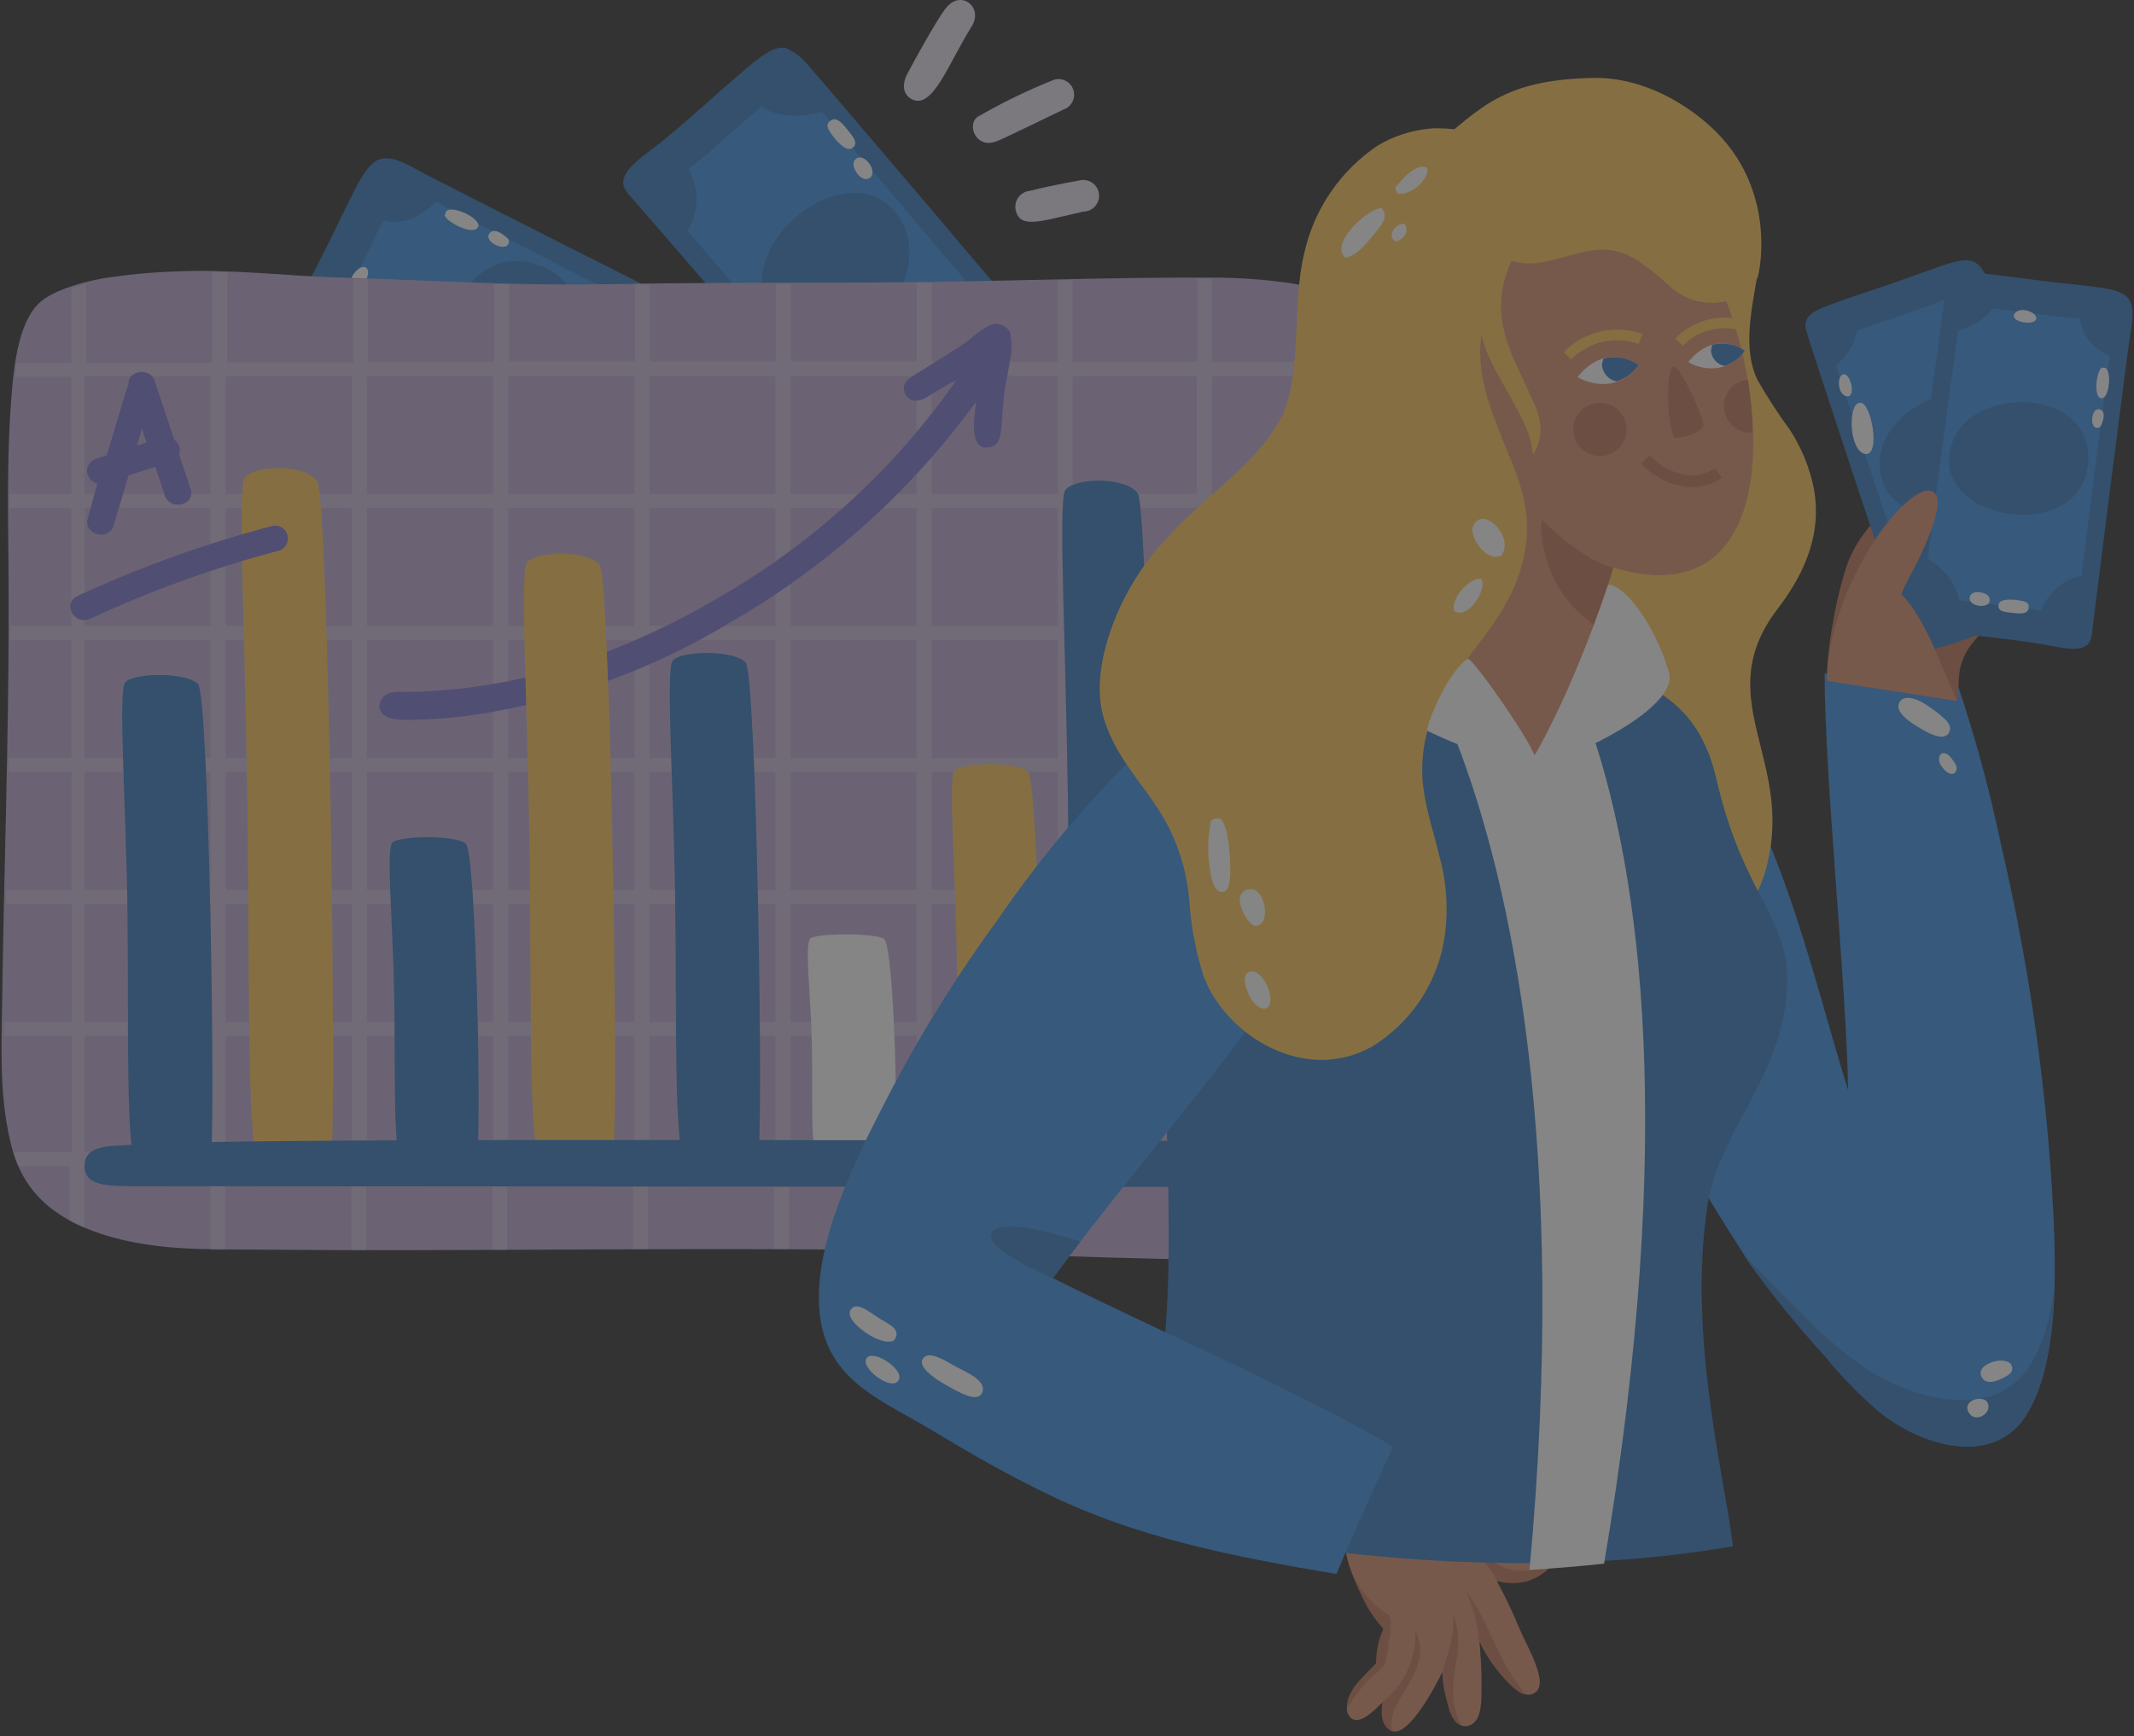 <svg width="220" height="179" viewBox="0 0 220 179" fill="none" xmlns="http://www.w3.org/2000/svg">
<rect x="0" y="0" width="220" height="179" fill="#333333" stroke="none"/>
<g id="Group 1006" opacity="0.4">
<path id="Vector" fill-rule="evenodd" clip-rule="evenodd" d="M201.794 70.523C197.134 70.053 192.704 69.863 188.104 69.443C188.104 80.243 190.374 101.703 190.524 112.373C187.104 101.703 182.394 79.663 173.344 73.253C173.484 75.363 173.944 77.343 174.284 79.423C176.284 91.943 174.154 118.423 174.584 120.573C174.774 121.573 179.584 129.043 180.374 130.273C182.783 133.612 185.384 136.807 188.164 139.843C189.927 142.037 191.907 144.047 194.074 145.843C198.454 149.193 205.304 151.033 208.654 146.253C212.654 140.573 211.934 128.793 211.464 121.323C210.655 109.763 208.919 98.286 206.274 87.003C205.111 81.426 203.615 75.922 201.794 70.523Z" fill="#3C91E6"/>
<g id="Group 1005">
<g id="Group 1001">
<path id="Vector_2" fill-rule="evenodd" clip-rule="evenodd" d="M88.421 47.433C89.541 48.873 90.791 50.273 92.101 50.083C93.411 49.893 94.761 48.633 96.161 47.423C97.561 46.213 98.831 45.023 100.161 43.843C102.161 42.123 104.281 40.373 106.161 38.573C107.381 37.423 108.161 36.463 107.431 35.203C107.061 34.533 84.201 7.683 83.431 6.863C82.806 6.044 81.988 5.391 81.051 4.963C79.811 4.633 78.231 5.963 76.751 7.213C73.751 9.783 71.161 12.213 68.091 14.703C66.461 16.003 63.781 17.623 64.321 19.253C64.516 19.69 64.794 20.084 65.141 20.413C66.051 21.433 87.691 46.513 88.421 47.433Z" fill="#347AC1"/>
<path id="Vector_3" fill-rule="evenodd" clip-rule="evenodd" d="M88.052 43.763C88.962 44.933 89.992 46.083 91.052 45.923C92.112 45.763 93.222 44.743 94.372 43.753C95.522 42.763 96.542 41.753 97.652 40.833C99.272 39.433 101.022 38.003 102.582 36.533C103.582 35.603 104.192 34.813 103.582 33.783C103.272 33.243 84.642 11.353 84.002 10.683C83.481 10 82.792 9.462 82.002 9.123C81.002 8.853 79.712 9.903 78.502 10.953C76.082 13.043 73.942 15.053 71.442 17.063C70.112 18.123 67.922 19.443 68.362 20.773C68.528 21.123 68.755 21.442 69.032 21.713C69.812 22.533 87.422 42.993 88.052 43.763Z" fill="#3C91E6"/>
<path id="Vector_4" fill-rule="evenodd" clip-rule="evenodd" d="M82.047 7.054L85.667 11.244C82.807 12.244 79.667 12.244 77.867 10.514C79.24 9.334 80.621 8.167 82.007 7.014L82.047 7.054Z" fill="#347AC1"/>
<path id="Vector_5" fill-rule="evenodd" clip-rule="evenodd" d="M69.629 17.873C69.989 17.514 70.359 17.163 70.739 16.814C71.128 17.534 71.427 18.3 71.629 19.093C71.877 20.132 71.852 21.217 71.558 22.244C71.264 23.27 70.71 24.204 69.949 24.953C68.739 23.544 67.529 22.113 66.359 20.654C67.516 19.808 68.609 18.879 69.629 17.873Z" fill="#347AC1"/>
<path id="Vector_6" fill-rule="evenodd" clip-rule="evenodd" d="M85.601 13.644C86.141 14.484 87.181 15.644 87.811 15.304C88.621 14.824 87.901 14.044 87.401 13.414C86.901 12.784 86.271 11.994 85.651 12.414C85.031 12.834 85.391 13.314 85.601 13.644Z" fill="white"/>
<path id="Vector_7" fill-rule="evenodd" clip-rule="evenodd" d="M88.189 17.604C88.549 18.264 89.189 18.713 89.689 18.323C90.559 17.643 89.059 15.674 88.239 16.384C87.919 16.654 87.899 17.064 88.189 17.604Z" fill="white"/>
<path id="Vector_8" fill-rule="evenodd" clip-rule="evenodd" d="M93.11 23.183C88.53 13.883 72.71 26.493 80.81 33.833C86.95 39.433 96.28 29.603 93.11 23.183Z" fill="#347AC1"/>
</g>
<g id="Group 1000">
<path id="Vector_9" fill-rule="evenodd" clip-rule="evenodd" d="M43.222 17.623C41.642 16.713 39.942 15.893 38.812 16.564C37.682 17.233 36.902 18.924 36.072 20.564C35.242 22.203 34.512 23.794 33.702 25.404C32.522 27.753 31.202 30.183 30.122 32.584C29.432 34.103 29.122 35.283 30.232 36.184C30.832 36.654 62.232 52.773 63.232 53.184C64.144 53.716 65.176 54.012 66.232 54.044C67.492 53.873 68.462 52.044 69.342 50.324C71.112 46.824 72.602 43.544 74.502 40.093C75.502 38.273 77.372 35.754 76.252 34.453C75.902 34.128 75.495 33.871 75.052 33.694C73.782 33.184 44.252 18.213 43.222 17.623Z" fill="#347AC1"/>
<path id="Vector_10" fill-rule="evenodd" clip-rule="evenodd" d="M45.051 20.873C43.771 20.143 42.381 19.474 41.461 20.014C40.541 20.553 39.901 21.933 39.221 23.294C38.541 24.654 37.961 25.924 37.291 27.294C36.291 29.203 35.291 31.183 34.371 33.144C33.811 34.383 33.541 35.343 34.461 36.074C34.951 36.464 60.521 49.603 61.361 49.983C62.1 50.406 62.931 50.643 63.781 50.673C64.781 50.544 65.601 49.074 66.321 47.673C67.761 44.813 68.971 42.144 70.521 39.334C71.351 37.843 72.871 35.783 71.951 34.733C71.662 34.463 71.322 34.252 70.951 34.114C69.921 33.563 45.851 21.363 45.051 20.873Z" fill="#3C91E6"/>
<path id="Vector_11" fill-rule="evenodd" clip-rule="evenodd" d="M64.489 52.554L59.539 50.064C61.789 47.994 64.699 46.844 67.029 47.764C66.209 49.374 65.379 50.984 64.529 52.574L64.489 52.554Z" fill="#347AC1"/>
<path id="Vector_12" fill-rule="evenodd" clip-rule="evenodd" d="M71.873 37.813L71.243 39.203C70.604 38.691 70.035 38.095 69.553 37.433C68.925 36.568 68.533 35.555 68.413 34.493C68.294 33.431 68.453 32.356 68.873 31.373C70.523 32.223 72.193 33.083 73.873 33.983C73.111 35.208 72.442 36.488 71.873 37.813Z" fill="#347AC1"/>
<path id="Vector_13" fill-rule="evenodd" clip-rule="evenodd" d="M40.408 20.053C40.678 19.523 40.968 19.003 41.258 18.483C41.858 18.91 42.502 19.273 43.178 19.563C43.898 19.873 44.638 20.123 45.378 20.393C43.608 22.313 41.378 23.453 39.078 22.573C39.205 22.202 39.282 21.815 39.308 21.423C39.767 21.049 40.142 20.582 40.408 20.053Z" fill="#347AC1"/>
<path id="Vector_14" fill-rule="evenodd" clip-rule="evenodd" d="M33.871 36.753C33.181 36.293 32.491 35.823 31.781 35.383L32.351 34.503C33.005 33.433 33.573 32.313 34.051 31.153C35.218 32.405 35.868 34.052 35.871 35.763C35.929 36.472 35.851 37.184 35.641 37.863C35.051 37.513 34.451 37.143 33.871 36.753Z" fill="#347AC1"/>
<path id="Vector_15" fill-rule="evenodd" clip-rule="evenodd" d="M58.711 47.803C57.891 47.233 56.48 46.533 56.041 47.113C55.471 47.863 56.431 48.303 57.13 48.703C57.831 49.103 58.711 49.583 59.13 48.953C59.55 48.323 59.05 48.033 58.711 47.803Z" fill="white"/>
<path id="Vector_16" fill-rule="evenodd" clip-rule="evenodd" d="M54.805 45.123C54.225 44.653 53.475 44.483 53.155 45.033C52.595 46.033 54.735 47.243 55.235 46.273C55.415 45.903 55.285 45.513 54.805 45.123Z" fill="white"/>
<path id="Vector_17" fill-rule="evenodd" clip-rule="evenodd" d="M45.844 22.213C46.084 22.933 48.844 24.363 49.284 23.393C49.624 22.604 47.154 21.393 46.284 21.634C46.054 21.694 45.944 21.803 45.844 22.213Z" fill="white"/>
<path id="Vector_18" fill-rule="evenodd" clip-rule="evenodd" d="M36.225 29.743C36.915 30.813 38.295 28.363 37.865 27.743C37.295 26.883 35.615 28.783 36.225 29.743Z" fill="white"/>
<path id="Vector_19" fill-rule="evenodd" clip-rule="evenodd" d="M50.416 24.134C49.926 24.974 52.086 25.964 52.416 25.134C52.566 24.794 52.416 24.594 51.996 24.294C51.446 23.854 50.766 23.544 50.416 24.134Z" fill="white"/>
<path id="Vector_20" fill-rule="evenodd" clip-rule="evenodd" d="M48.134 41.844C55.914 48.704 65.734 31.014 55.454 27.314C47.654 24.504 42.754 37.114 48.134 41.844Z" fill="#347AC1"/>
</g>
<g id="Group 1004">
<path id="Vector_21" fill-rule="evenodd" clip-rule="evenodd" d="M133.193 29.223C135.543 29.583 138.723 30.523 140.333 31.863C145.333 35.973 144.843 46.253 144.983 53.053C145.153 61.543 144.813 69.213 144.983 76.893C145.123 84.893 145.733 92.423 146.513 99.843C146.981 103.657 147.254 107.492 147.333 111.333C147.333 115.183 147.173 120.163 145.003 123.713C142.833 127.263 138.353 128.873 133.423 129.363C128.435 129.789 123.426 129.923 118.423 129.763C107.863 129.543 97.303 128.933 87.423 128.843C67.053 128.653 47.053 129.033 26.583 128.843C21.383 128.793 15.943 129.003 10.533 127.253C5.123 125.503 2.313 122.513 1.203 118.253C0.093 113.993 0.093 109.553 0.203 104.593C0.373 90.453 0.933 76.023 0.893 61.653C0.893 54.823 0.593 47.733 1.243 40.123C1.473 37.453 1.983 33.263 3.963 31.313C5.283 30.013 8.253 29.133 10.493 28.723C13.018 28.318 15.566 28.074 18.123 27.993C23.513 27.713 29.603 28.453 34.823 28.613C40.283 28.773 45.943 29.043 51.533 29.223C57.123 29.403 62.613 29.323 67.863 29.223C78.533 29.103 89.533 29.223 100.323 28.993C108.093 28.843 116.493 28.593 124.603 28.623C127.477 28.603 130.349 28.803 133.193 29.223Z" fill="#BFABD3"/>
<path id="Vector_22" opacity="0.2" d="M139.482 31.273C138.991 30.986 138.48 30.735 137.952 30.523V37.324H124.952V28.724H123.422V37.324H110.582V28.873H109.052V37.294H96.052V29.134H94.522V37.273H81.522V29.203H79.992V37.273H66.992V29.273H65.472V37.273H52.472V29.273H51.602H50.942V37.334H37.942V28.784H36.412V37.383H23.412V28.104H21.882V37.423H8.882V29.273C8.372 29.404 7.882 29.564 7.362 29.733V37.423H1.732C1.652 37.913 1.592 38.423 1.542 38.853H7.362V50.934H0.962V52.364H7.362V64.543H1.032V65.974H7.362V78.153H0.882V79.584H7.392V91.763H0.622V93.194H7.422V105.374H0.422V106.804H7.422V118.804H1.352C1.502 119.294 1.672 119.804 1.862 120.234H7.172V125.884C7.666 126.156 8.173 126.403 8.692 126.624V120.234H21.692V128.854C22.202 128.854 22.692 128.854 23.222 128.854V120.214H36.222V128.904H37.752V120.214H50.752V128.874H52.282V120.214H65.282V128.814H66.802V120.214H79.802V128.804H81.332V120.204H94.332V128.974H95.862V120.154H108.862V129.434L110.392 129.484V120.154H123.202V129.754H124.732V120.174H137.732V128.484C138.252 128.334 138.732 128.154 139.262 127.964V120.174H146.202C146.332 119.704 146.442 119.224 146.532 118.744H139.262V106.744H146.892C146.892 106.264 146.832 105.744 146.792 105.314H139.262V93.194H145.612L145.492 91.763H139.262V79.584H145.052C145.052 79.114 145.052 78.584 145.052 78.153H139.562V65.974H145.052C145.052 65.504 145.052 65.023 145.052 64.543H139.552V52.364H145.042C145.042 51.904 145.042 51.423 145.042 50.934H139.572V38.754H144.072C143.962 38.264 143.832 37.754 143.692 37.324H139.572L139.482 31.273ZM21.722 118.784H8.722V106.784H21.722V118.784ZM21.722 105.374H8.722V93.194H21.722V105.374ZM21.722 91.763H8.722V79.584H21.722V91.763ZM21.722 78.153H8.722V65.974H21.722V78.153ZM21.722 64.543H8.722V52.364H21.722V64.543ZM21.722 50.934H8.722V38.754H21.722V50.934ZM36.282 118.784H23.282V106.784H36.282V118.784ZM36.282 105.374H23.282V93.194H36.282V105.374ZM36.282 91.763H23.282V79.584H36.282V91.763ZM36.282 78.153H23.282V65.974H36.282V78.153ZM36.282 64.543H23.282V52.364H36.282V64.543ZM36.282 50.934H23.282V38.754H36.282V50.934ZM50.832 118.784H37.832V106.784H50.832V118.784ZM50.832 105.374H37.832V93.194H50.832V105.374ZM50.832 91.763H37.832V79.584H50.832V91.763ZM50.832 78.153H37.832V65.974H50.832V78.153ZM50.832 64.543H37.832V52.364H50.832V64.543ZM50.832 50.934H37.832V38.754H50.832V50.934ZM65.392 118.784H52.392V106.784H65.392V118.784ZM65.392 105.374H52.392V93.194H65.392V105.374ZM65.392 91.763H52.392V79.584H65.392V91.763ZM65.392 78.153H52.392V65.974H65.392V78.153ZM65.392 64.543H52.392V52.364H65.392V64.543ZM65.392 50.934H52.392V38.754H65.392V50.934ZM79.942 118.784H66.942V106.784H79.942V118.784ZM79.942 105.374H66.942V93.194H79.942V105.374ZM79.942 91.763H66.942V79.584H79.942V91.763ZM79.942 78.153H66.942V65.974H79.942V78.153ZM79.942 64.543H66.942V52.364H79.942V64.543ZM79.942 50.934H66.942V38.754H79.942V50.934ZM94.502 118.784H81.502V106.784H94.502V118.784ZM94.502 105.374H81.502V93.194H94.502V105.374ZM94.502 91.763H81.502V79.584H94.502V91.763ZM94.502 78.153H81.502V65.974H94.502V78.153ZM94.502 64.543H81.502V52.364H94.502V64.543ZM94.502 50.934H81.502V38.754H94.502V50.934ZM109.052 118.784H96.052V106.784H109.052V118.784ZM109.052 105.374H96.052V93.194H109.052V105.374ZM109.052 91.763H96.052V79.584H109.052V91.763ZM109.052 78.153H96.052V65.974H109.052V78.153ZM109.052 64.543H96.052V52.364H109.052V64.543ZM109.052 50.934H96.052V38.754H109.052V50.934ZM123.392 118.784H110.582V106.784H123.392V118.784ZM123.392 105.374H110.582V93.194H123.392V105.374ZM123.392 91.763H110.582V79.584H123.392V91.763ZM123.392 78.153H110.582V65.974H123.392V78.153ZM123.392 64.543H110.582V52.364H123.392V64.543ZM123.392 50.934H110.582V38.754H123.392V50.934ZM137.952 118.784H124.952V106.784H137.952V118.784ZM137.952 105.374H124.952V93.194H137.952V105.374ZM137.952 91.763H124.952V79.584H137.952V91.763ZM137.952 78.153H124.952V65.974H137.952V78.153ZM137.952 64.543H124.952V52.364H137.952V64.543ZM137.952 50.934H124.952V38.754H137.952V50.934Z" fill="white"/>
<path id="Vector_23" fill-rule="evenodd" clip-rule="evenodd" d="M100.629 41.433C93.912 50.638 85.35 58.342 75.489 64.053C67.437 68.965 58.492 72.231 49.169 73.663C47.357 73.934 45.531 74.108 43.699 74.183C41.779 74.253 39.149 74.483 39.109 72.773C39.145 72.386 39.325 72.027 39.614 71.767C39.904 71.507 40.281 71.367 40.669 71.373C41.579 71.293 42.669 71.373 43.479 71.303C48.525 71.093 53.52 70.222 58.339 68.713C63.926 66.9 69.293 64.468 74.339 61.463C83.948 55.903 92.225 48.309 98.589 39.213C97.869 39.543 97.239 39.933 96.449 40.393C95.659 40.853 94.999 41.473 94.079 41.283C93.804 41.193 93.567 41.013 93.406 40.772C93.244 40.531 93.168 40.243 93.189 39.953C93.189 39.193 94.279 38.673 95.189 38.103C96.719 37.103 98.459 36.103 99.849 35.103C100.536 34.46 101.307 33.912 102.139 33.473C102.515 33.348 102.922 33.361 103.289 33.509C103.656 33.658 103.957 33.932 104.139 34.283C104.349 35.336 104.325 36.421 104.069 37.463C103.909 38.523 103.649 39.683 103.549 40.463C103.429 41.463 103.329 42.693 103.259 43.723C103.169 44.943 103.049 45.863 102.149 46.083C99.989 46.633 100.329 43.603 100.629 41.433Z" fill="#7C75D1"/>
<path id="Vector_24" fill-rule="evenodd" clip-rule="evenodd" d="M14.141 120.363C12.911 118.973 13.281 106.043 13.141 93.783C12.961 82.123 12.141 71.083 12.931 70.333C13.931 69.333 19.291 69.283 20.431 70.563C21.571 71.843 22.271 118.563 21.691 119.363C20.401 121.063 15.311 121.663 14.141 120.363Z" fill="#347AC1"/>
<path id="Vector_25" fill-rule="evenodd" clip-rule="evenodd" d="M26.66 119.933C25.419 117.933 25.74 99.713 25.5 82.403C25.28 65.943 24.5 50.353 25.2 49.293C26.2 47.893 31.56 47.843 32.7 49.653C33.94 51.653 34.7 117.433 34.15 118.553C32.91 120.943 27.829 121.783 26.66 119.933Z" fill="#FFC857"/>
<path id="Vector_26" fill-rule="evenodd" clip-rule="evenodd" d="M41.636 120.344C40.406 119.414 40.806 110.754 40.636 102.534C40.496 94.724 39.756 87.334 40.496 86.824C41.496 86.154 46.866 86.104 48.006 86.964C49.146 87.824 49.696 119.114 49.106 119.654C47.886 120.794 42.796 121.214 41.636 120.344Z" fill="#347AC1"/>
<path id="Vector_27" fill-rule="evenodd" clip-rule="evenodd" d="M55.704 119.804C54.464 118.094 54.804 102.134 54.584 86.994C54.384 72.594 53.584 58.994 54.324 57.994C55.324 56.764 60.684 56.724 61.824 58.304C62.964 59.884 63.824 117.574 63.194 118.554C61.954 120.684 56.874 121.434 55.704 119.804Z" fill="#FFC857"/>
<path id="Vector_28" fill-rule="evenodd" clip-rule="evenodd" d="M70.658 119.823C69.428 118.383 69.788 105.013 69.598 92.334C69.418 80.273 68.598 68.853 69.378 68.073C70.378 67.073 75.738 67.004 76.878 68.323C78.018 69.644 78.738 117.973 78.148 118.793C76.908 120.543 71.828 121.173 70.658 119.823Z" fill="#347AC1"/>
<path id="Vector_29" fill-rule="evenodd" clip-rule="evenodd" d="M84.631 120.103C83.401 119.463 83.831 113.423 83.701 107.703C83.591 102.253 82.871 97.103 83.611 96.703C84.611 96.233 89.981 96.183 91.111 96.783C92.241 97.383 92.711 119.183 92.111 119.563C90.881 120.433 85.791 120.703 84.631 120.103Z" fill="white"/>
<path id="Vector_30" fill-rule="evenodd" clip-rule="evenodd" d="M99.629 119.724C98.399 118.604 98.789 108.184 98.629 98.304C98.479 88.904 97.719 80.014 98.459 79.404C99.459 78.594 104.829 78.544 105.969 79.574C107.109 80.604 107.719 118.264 107.129 118.914C105.879 120.274 100.789 120.774 99.629 119.724Z" fill="#FFC857"/>
<path id="Vector_31" fill-rule="evenodd" clip-rule="evenodd" d="M111.248 119.173C110.008 117.263 110.328 99.533 110.098 82.713C109.878 66.713 109.098 51.583 109.808 50.553C110.808 49.193 116.168 49.143 117.308 50.903C118.448 52.663 119.308 116.743 118.738 117.833C117.508 120.153 112.418 120.973 111.248 119.173Z" fill="#347AC1"/>
<path id="Vector_32" fill-rule="evenodd" clip-rule="evenodd" d="M19.783 117.823C30.413 117.313 119.593 117.653 130.783 117.653C134.713 117.653 139.413 117.083 139.513 119.953C139.583 122.333 137.273 122.383 134.663 122.383L13.943 122.303C11.213 122.303 8.823 122.303 8.723 120.363C8.613 118.203 10.783 118.173 13.093 118.063C15.403 117.953 17.853 117.913 19.783 117.823Z" fill="#347AC1"/>
<path id="Vector_33" d="M10.048 49.853L9.048 53.433C8.986 53.62 8.969 53.82 9.001 54.015C9.032 54.21 9.11 54.395 9.228 54.553C9.37 54.725 9.546 54.866 9.746 54.966C9.946 55.066 10.165 55.123 10.388 55.133C10.678 55.153 10.967 55.073 11.206 54.905C11.444 54.738 11.618 54.493 11.698 54.213L13.268 49.003L16.008 48.133C16.228 48.803 16.458 49.473 16.678 50.133L16.978 51.043C17.059 51.327 17.229 51.577 17.463 51.757C17.697 51.937 17.983 52.037 18.278 52.043C18.505 52.055 18.732 52.016 18.941 51.928C19.151 51.839 19.338 51.704 19.488 51.533C19.607 51.379 19.685 51.197 19.715 51.005C19.744 50.813 19.725 50.616 19.658 50.433L18.458 46.823C18.563 46.598 18.581 46.341 18.508 46.103C18.427 45.797 18.239 45.531 17.978 45.353L15.978 39.353C15.9 39.069 15.732 38.818 15.499 38.638C15.267 38.458 14.982 38.358 14.688 38.353C14.466 38.338 14.244 38.373 14.037 38.456C13.831 38.539 13.647 38.668 13.498 38.833C13.399 38.949 13.325 39.085 13.282 39.231C13.239 39.378 13.227 39.532 13.248 39.683C13.175 39.795 13.118 39.916 13.078 40.043L10.998 46.953L9.998 47.263C9.658 47.344 9.363 47.555 9.176 47.85C8.99 48.145 8.926 48.501 8.998 48.843C9.065 49.09 9.198 49.315 9.383 49.493C9.568 49.671 9.798 49.795 10.048 49.853ZM14.118 45.933L14.628 44.223L15.098 45.623L14.118 45.933Z" fill="#7C75D1"/>
<path id="Vector_34" d="M29.67 55.364C29.65 55.173 29.588 54.989 29.489 54.825C29.39 54.661 29.256 54.52 29.097 54.413C28.937 54.307 28.757 54.236 28.567 54.207C28.378 54.178 28.184 54.19 28 54.244C21.136 56.057 14.444 58.467 8 61.444C7.736 61.549 7.519 61.745 7.387 61.996C7.255 62.247 7.217 62.537 7.28 62.814C7.348 63.121 7.515 63.397 7.755 63.599C7.995 63.802 8.296 63.919 8.61 63.934C8.84 63.944 9.07 63.9 9.28 63.804C15.519 60.908 22 58.565 28.65 56.804C28.97 56.736 29.253 56.55 29.442 56.283C29.631 56.017 29.712 55.688 29.67 55.364Z" fill="#7C75D1"/>
</g>
<path id="Vector_35" d="M93.947 10.203C93.117 9.733 92.947 8.753 93.537 7.613C94.127 6.473 96.387 2.363 97.427 0.943C99.017 -1.217 101.427 0.743 100.177 2.713C97.767 6.553 96.127 11.433 93.947 10.203Z" fill="#E7DFEE"/>
<path id="Vector_36" d="M109.658 11.284C103.148 14.414 102.798 14.643 102.128 14.723C100.358 14.914 99.728 12.594 100.878 11.993C103.378 10.553 105.978 9.293 108.658 8.224C109.061 8.101 109.495 8.142 109.869 8.336C110.242 8.531 110.524 8.864 110.655 9.264C110.786 9.664 110.755 10.1 110.568 10.477C110.382 10.855 110.055 11.144 109.658 11.284Z" fill="#E7DFEE"/>
<path id="Vector_37" d="M111.714 21.814C107.224 22.814 105.184 23.634 104.714 21.684C104.662 21.459 104.658 21.225 104.702 20.998C104.747 20.772 104.838 20.557 104.971 20.368C105.105 20.179 105.276 20.021 105.475 19.903C105.673 19.785 105.895 19.71 106.124 19.684C107.844 19.254 109.584 18.914 111.324 18.594C111.546 18.544 111.775 18.542 111.997 18.586C112.22 18.63 112.43 18.721 112.616 18.851C112.802 18.981 112.958 19.149 113.075 19.343C113.192 19.537 113.267 19.754 113.296 19.979C113.325 20.204 113.306 20.432 113.241 20.65C113.177 20.867 113.067 21.068 112.92 21.241C112.773 21.414 112.592 21.554 112.388 21.652C112.184 21.751 111.961 21.806 111.734 21.814" fill="#E7DFEE"/>
<g id="Group 1003">
<path id="Vector_38" fill-rule="evenodd" clip-rule="evenodd" d="M147.722 15.434C147.222 15.434 147.722 15.354 147.722 15.214C152.722 11.034 155.012 8.214 164.292 8.034C169.542 7.954 174.142 10.894 176.732 13.414C184.072 20.514 180.812 30.414 181.142 28.554C180.512 32.204 179.712 36.024 181.142 39.094C182.176 40.915 183.314 42.675 184.552 44.364C185.736 46.192 186.564 48.228 186.992 50.364C187.942 55.554 185.572 59.744 183.212 62.844C176.282 71.954 184.832 78.184 182.212 88.974C181.963 90.135 181.553 91.256 180.992 92.304C179.508 94.347 177.346 95.797 174.892 96.394C171.756 97.045 168.519 97.045 165.382 96.394C162.944 95.838 160.642 94.801 158.61 93.343C156.579 91.885 154.859 90.036 153.552 87.904C151.115 82.951 150.678 77.25 152.332 71.984C153.24 69.693 154.299 67.465 155.502 65.314C157.082 62.134 159.262 58.134 157.692 53.914C156.502 50.714 153.692 48.494 151.592 45.914C150.838 45.098 150.183 44.195 149.642 43.224C149.021 41.684 148.682 40.044 148.642 38.384C148.516 35.912 148.975 33.445 149.982 31.184C151.212 28.184 153.382 25.784 153.152 21.824C153.097 20.303 152.531 18.846 151.546 17.687C150.561 16.528 149.214 15.734 147.722 15.434Z" fill="#FFC857"/>
<path id="Vector_39" d="M141.871 171.493C141.941 170.243 142.561 169.193 142.621 167.933C140.991 165.803 139.121 162.483 138.711 159.823L150.341 154.913C152.28 156.713 154.581 158.077 157.091 158.913C158.091 159.193 159.671 159.033 160.091 160.083C160.511 161.133 159.091 162.463 157.511 162.993C156.452 163.21 155.36 163.21 154.301 162.993C155.154 164.569 155.925 166.188 156.611 167.843C157.481 169.923 159.941 173.843 158.021 174.653C156.101 175.463 153.821 170.133 152.521 169.183C152.631 170.613 152.761 172.113 152.731 173.803C152.731 175.173 152.831 177.453 151.481 177.903C149.351 178.633 148.951 173.843 148.701 172.373C147.951 173.943 145.201 179.103 143.521 178.483C142.281 178.033 142.981 176.013 142.661 175.393C141.851 176.163 140.131 178.083 139.181 177.043C137.801 175.543 141.181 172.303 141.881 171.493" fill="#DB9171"/>
<path id="Vector_40" d="M141.871 171.493C141.855 170.266 142.111 169.05 142.621 167.933C141.858 167.113 141.212 166.191 140.701 165.193C140.203 164.224 139.772 163.221 139.411 162.193C140.198 163.992 141.517 165.506 143.191 166.533C143.266 166.663 143.326 166.801 143.371 166.943C143.431 167.751 143.353 168.562 143.141 169.343C143.122 170.136 142.984 170.922 142.731 171.673C142.301 172.383 140.601 173.123 138.851 176.273C138.711 174.243 140.691 172.793 141.871 171.493Z" fill="#C4765B"/>
<path id="Vector_41" d="M152.391 159.634C154.321 161.774 156.711 162.884 160.071 160.974C159.791 161.974 158.461 162.704 157.371 163.054C156.357 163.311 155.293 163.291 154.291 162.994C153.841 161.764 152.551 160.724 152.391 159.634Z" fill="#C4765B"/>
<path id="Vector_42" d="M151.188 164.163C152.678 165.933 153.797 169.033 155.047 171.323C155.679 172.53 156.436 173.666 157.307 174.713C156.257 174.813 153.257 171.223 152.447 169.053C152.283 167.368 151.858 165.718 151.188 164.163Z" fill="#C4765B"/>
<path id="Vector_43" d="M148.688 172.374C148.688 172.374 149.377 170.294 149.607 169.184C149.817 168.256 149.877 167.3 149.787 166.354C151.507 170.654 148.397 173.414 150.667 177.914C149.597 177.574 149.347 176.044 149.117 175.204C148.855 174.282 148.711 173.331 148.688 172.374Z" fill="#C4765B"/>
<path id="Vector_44" d="M145.942 168.184C147.942 172.464 142.652 175.394 143.512 178.494C142.212 177.944 142.412 176.264 142.512 175.494C143.608 174.632 144.487 173.525 145.079 172.263C145.671 171.001 145.96 169.617 145.922 168.224" fill="#C4765B"/>
<g id="Group 1002">
<path id="Vector_45" fill-rule="evenodd" clip-rule="evenodd" d="M205.05 51.193C198.91 54.423 206.17 62.513 205.17 64.063C204.4 65.263 203.36 66.063 202.75 67.183C201.64 69.183 202.11 70.083 201.75 72.273L188.32 70.193C188.372 68.223 188.579 66.26 188.94 64.323C189.268 62.322 189.739 60.347 190.35 58.413C192.05 53.643 196.1 50.633 202.35 48.053C204.52 47.163 209.77 45.323 210.22 47.053C210.58 48.443 206.22 50.363 205.01 51.193" fill="#C4765B"/>
<path id="Vector_46" fill-rule="evenodd" clip-rule="evenodd" d="M205.391 30.244C204.961 28.734 204.391 27.244 203.301 26.924C202.211 26.604 200.711 27.234 199.191 27.754C197.671 28.274 196.281 28.804 194.801 29.314C192.661 30.044 190.381 30.754 188.261 31.574C186.921 32.104 185.991 32.574 186.151 33.864C186.231 34.524 195.851 63.414 196.211 64.324C196.447 65.191 196.898 65.985 197.521 66.634C198.411 67.304 200.091 66.774 201.691 66.234C204.901 65.134 207.801 64.004 211.051 63.034C212.781 62.514 215.451 62.084 215.541 60.604C215.523 60.193 215.428 59.789 215.261 59.414C214.851 58.314 205.671 31.234 205.391 30.244Z" fill="#347AC1"/>
<path id="Vector_47" fill-rule="evenodd" clip-rule="evenodd" d="M204.533 33.334C204.183 32.104 203.733 30.854 202.833 30.634C201.675 30.576 200.52 30.806 199.473 31.304C198.183 31.744 197.103 32.164 195.893 32.574C194.143 33.164 192.293 33.744 190.563 34.424C189.463 34.844 188.713 35.274 188.843 36.284C188.913 36.824 196.753 60.374 197.043 61.114C197.242 61.821 197.609 62.469 198.113 63.004C198.833 63.544 200.203 63.114 201.513 62.674C204.133 61.774 206.513 60.864 209.143 60.064C210.553 59.644 212.733 59.294 212.803 58.064C212.793 57.719 212.715 57.379 212.573 57.064C212.243 56.214 204.763 34.144 204.533 33.334Z" fill="#3C91E6"/>
<path id="Vector_48" fill-rule="evenodd" clip-rule="evenodd" d="M188.054 36.434C187.914 35.734 187.764 35.034 187.594 34.324L188.484 34.134C189.529 33.873 190.555 33.538 191.554 33.134C191.51 34.608 190.918 36.013 189.894 37.074C189.502 37.547 189.024 37.941 188.484 38.234C188.334 37.584 188.194 37.004 188.054 36.434Z" fill="#347AC1"/>
<path id="Vector_49" fill-rule="evenodd" clip-rule="evenodd" d="M190.299 40.833C191.369 41.133 190.849 38.763 190.209 38.603C189.349 38.433 189.359 40.573 190.299 40.833Z" fill="white"/>
<path id="Vector_50" fill-rule="evenodd" clip-rule="evenodd" d="M192.108 46.753C193.918 47.443 193.028 41.933 191.948 41.563C190.508 41.053 190.518 46.143 192.108 46.753Z" fill="white"/>
<path id="Vector_51" fill-rule="evenodd" clip-rule="evenodd" d="M193.788 48.153C194.448 57.093 211.188 52.153 207.088 43.613C203.968 37.163 193.328 41.993 193.788 48.153Z" fill="#347AC1"/>
<path id="Vector_52" fill-rule="evenodd" clip-rule="evenodd" d="M219.617 34.433C219.897 32.893 220.077 31.273 219.197 30.543C218.317 29.813 216.727 29.673 215.137 29.473C213.547 29.273 212.057 29.153 210.507 28.953C208.257 28.673 205.897 28.313 203.637 28.123C202.197 28.013 201.137 28.123 200.737 29.263C200.527 29.893 196.517 60.073 196.437 61.043C196.27 61.93 196.328 62.845 196.607 63.703C197.107 64.703 198.847 64.953 200.527 65.163C203.897 65.583 206.987 65.843 210.347 66.393C212.117 66.683 214.717 67.463 215.437 66.173C215.612 65.797 215.704 65.388 215.707 64.973C215.827 63.833 219.437 35.433 219.617 34.433Z" fill="#347AC1"/>
<path id="Vector_53" fill-rule="evenodd" clip-rule="evenodd" d="M217.494 36.854C217.724 35.594 217.864 34.274 217.154 33.674C216.135 33.127 215 32.831 213.844 32.814C212.484 32.644 211.334 32.544 210.064 32.384C208.234 32.154 206.314 31.864 204.464 31.714C203.294 31.614 202.464 31.714 202.104 32.634C201.924 33.144 198.664 57.754 198.594 58.544C198.454 59.267 198.502 60.014 198.734 60.714C199.144 61.514 200.564 61.714 201.924 61.904C204.674 62.244 207.194 62.464 209.924 62.904C211.374 63.144 213.484 63.784 214.084 62.734C214.211 62.415 214.285 62.077 214.304 61.734C214.404 60.804 217.344 37.684 217.494 36.854Z" fill="#3C91E6"/>
<path id="Vector_54" fill-rule="evenodd" clip-rule="evenodd" d="M197.378 61.894L197.968 57.144C200.298 58.374 202.088 60.404 201.968 62.574C200.418 62.373 198.878 62.163 197.328 61.934C197.339 61.932 197.35 61.928 197.359 61.921C197.368 61.914 197.374 61.904 197.378 61.894Z" fill="#347AC1"/>
<path id="Vector_55" fill-rule="evenodd" clip-rule="evenodd" d="M211.507 63.614L210.188 63.514C210.423 62.846 210.742 62.211 211.137 61.624C211.659 60.863 212.369 60.25 213.198 59.845C214.027 59.441 214.947 59.257 215.867 59.314C215.657 60.904 215.438 62.514 215.188 64.104C213.974 63.852 212.744 63.689 211.507 63.614Z" fill="#347AC1"/>
<path id="Vector_56" fill-rule="evenodd" clip-rule="evenodd" d="M216.82 32.884C217.34 32.944 217.82 33.024 218.35 33.114C218.179 33.724 218.072 34.351 218.03 34.984C218.03 35.664 218.03 36.344 218.03 36.984C215.96 36.094 214.39 34.614 214.43 32.484C214.835 32.346 215.266 32.306 215.689 32.369C216.112 32.431 216.513 32.594 216.86 32.844L216.82 32.884Z" fill="#347AC1"/>
<path id="Vector_57" fill-rule="evenodd" clip-rule="evenodd" d="M201.351 32.433C201.521 31.743 201.701 31.043 201.851 30.333C202.151 30.413 202.441 30.483 202.741 30.543C203.798 30.764 204.872 30.901 205.951 30.953C205.27 32.267 204.121 33.277 202.731 33.783C202.172 34.03 201.572 34.172 200.961 34.203C201.068 33.596 201.198 33.006 201.351 32.433Z" fill="#347AC1"/>
<path id="Vector_58" fill-rule="evenodd" clip-rule="evenodd" d="M208.421 61.953C207.571 61.773 206.211 61.683 206.051 62.293C205.851 63.083 206.771 63.113 207.461 63.193C208.151 63.273 209.011 63.373 209.131 62.733C209.251 62.093 208.751 62.023 208.421 61.953Z" fill="white"/>
<path id="Vector_59" fill-rule="evenodd" clip-rule="evenodd" d="M204.41 61.123C203.79 60.953 203.13 61.063 203.06 61.613C202.94 62.553 205.06 62.833 205.13 61.903C205.16 61.543 204.92 61.273 204.41 61.123Z" fill="white"/>
<path id="Vector_60" fill-rule="evenodd" clip-rule="evenodd" d="M216.651 37.913C216.131 38.333 215.771 40.993 216.651 41.063C217.401 41.113 217.651 38.753 217.221 38.113C217.131 37.953 217.051 37.883 216.651 37.913Z" fill="white"/>
<path id="Vector_61" fill-rule="evenodd" clip-rule="evenodd" d="M207.727 32.283C207.057 33.153 209.457 33.563 209.837 33.033C210.367 32.323 208.327 31.503 207.727 32.283Z" fill="white"/>
<path id="Vector_62" fill-rule="evenodd" clip-rule="evenodd" d="M216.412 42.203C215.582 42.043 215.412 44.083 216.182 44.123C216.512 44.123 216.612 43.933 216.742 43.533C216.942 42.953 216.992 42.313 216.412 42.203Z" fill="white"/>
<path id="Vector_63" fill-rule="evenodd" clip-rule="evenodd" d="M201.344 45.433C198.034 53.753 215.264 56.613 215.294 47.173C215.314 40.053 203.634 39.733 201.344 45.433Z" fill="#347AC1"/>
<path id="Vector_64" fill-rule="evenodd" clip-rule="evenodd" d="M199.282 50.703C200.572 51.453 198.902 55.313 197.922 57.413C197.292 58.773 196.492 59.993 196.012 61.273C198.592 63.843 200.112 68.843 201.782 72.273L188.352 70.193C188.352 65.623 190.452 59.923 193.402 55.493C194.792 53.413 197.842 49.863 199.282 50.703Z" fill="#DB9171"/>
<path id="Vector_65" d="M208.71 141.574C204.97 146.294 197.08 144.324 191.99 140.864C189.5 139.064 187.189 137.028 185.09 134.784C183.47 133.194 181.6 131.344 179.82 129.434C180.06 129.804 180.25 130.104 180.37 130.274C182.779 133.612 185.38 136.807 188.16 139.844C189.924 142.037 191.904 144.047 194.07 145.844C198.45 149.194 205.3 151.034 208.65 146.254C210.9 143.014 211.65 137.794 211.79 132.514C211.4 136.054 210.5 139.314 208.71 141.574Z" fill="#347AC1"/>
<path id="Vector_66" fill-rule="evenodd" clip-rule="evenodd" d="M202.984 145.673C202.184 144.383 204.414 143.793 204.874 144.573C205.494 145.633 203.674 146.823 202.984 145.673Z" fill="white"/>
<path id="Vector_67" fill-rule="evenodd" clip-rule="evenodd" d="M204.238 141.854C203.738 140.494 207.138 139.624 207.428 140.924C207.548 141.464 207.218 141.694 206.588 142.034C205.658 142.524 204.588 142.794 204.238 141.854Z" fill="white"/>
<path id="Vector_68" fill-rule="evenodd" clip-rule="evenodd" d="M201.623 79.563C201.883 79.133 201.573 78.723 201.293 78.333C201.013 77.943 200.763 77.673 200.383 77.653C199.843 77.653 199.823 78.383 200.023 78.793C200.149 79.004 200.296 79.202 200.463 79.383C200.753 79.703 201.333 80.043 201.623 79.563Z" fill="white"/>
<path id="Vector_69" fill-rule="evenodd" clip-rule="evenodd" d="M200.927 75.534C201.247 74.954 200.837 74.464 200.447 74.084C199.822 73.531 199.153 73.03 198.447 72.584C197.627 72.024 196.077 71.514 195.747 72.584C195.417 73.654 197.407 74.774 198.417 75.354C199.197 75.774 200.467 76.374 200.927 75.534Z" fill="white"/>
<path id="Vector_70" fill-rule="evenodd" clip-rule="evenodd" d="M178.664 159.433C158.924 162.863 136.814 160.863 116.984 156.543C118.694 150.373 119.104 146.763 119.924 139.543C122.274 118.543 115.704 88.203 127.054 74.783C131.104 69.993 139.394 67.123 148.054 66.503C150.934 66.293 154.344 66.943 157.504 67.503C160.357 67.925 163.185 68.502 165.974 69.233C172.764 71.183 175.694 74.823 176.974 80.423C179.644 92.013 184.244 94.513 184.244 100.913C184.244 110.533 177.324 116.343 176.084 123.993C173.884 137.523 177.894 152.753 178.664 159.433Z" fill="#347AC1"/>
<path id="Vector_71" d="M164.141 75.544C163.871 75.714 150.211 76.434 150.141 76.434C155.861 91.214 161.701 118.434 157.681 161.874C160.274 161.707 162.837 161.491 165.371 161.224C172.901 116.554 169.051 90.174 164.141 75.544Z" fill="white"/>
<path id="Vector_72" fill-rule="evenodd" clip-rule="evenodd" d="M108.55 131.783C120.21 137.613 132.55 142.783 143.63 149.143C141.63 153.503 139.63 157.853 137.78 162.293C126.66 160.433 116.96 158.433 108.05 154.073C103.86 152.073 100.11 149.893 95.81 147.313C90.12 143.893 83.64 141.803 84.49 132.153C85.09 125.303 89.34 117.273 92.16 111.873C95.333 105.897 98.936 100.158 102.94 94.703C106.69 89.24 110.903 84.108 115.53 79.363C120.28 74.623 125.71 70.223 132.89 68.953C139.4 67.793 143.98 71.683 143.3 78.953C142.8 84.323 139.39 89.953 136.73 94.303C128.67 107.433 116.94 120.313 108.55 131.783Z" fill="#3C91E6"/>
<path id="Vector_73" fill-rule="evenodd" clip-rule="evenodd" d="M101.272 143.554C100.802 144.724 98.862 143.554 97.472 142.774C96.082 141.994 94.752 140.914 95.082 140.204C95.602 139.064 97.462 140.304 98.572 140.924C99.492 141.434 101.762 142.324 101.272 143.554Z" fill="white"/>
<path id="Vector_74" fill-rule="evenodd" clip-rule="evenodd" d="M92.682 142.223C92.092 143.643 88.682 141.083 89.322 140.063C89.962 139.043 93.152 141.143 92.682 142.223Z" fill="white"/>
<path id="Vector_75" fill-rule="evenodd" clip-rule="evenodd" d="M92.135 138.243C91.135 138.663 89.135 137.573 88.075 136.383C87.695 135.953 87.375 135.383 87.785 134.933C88.415 134.213 89.665 135.313 90.655 135.933C91.645 136.553 93.045 137.083 92.135 138.243Z" fill="white"/>
<path id="Vector_76" d="M108.549 131.784L111.379 128.024C111.379 128.024 103.169 125.224 102.239 127.134C101.409 128.834 108.549 131.784 108.549 131.784Z" fill="#347AC1"/>
<path id="Vector_77" d="M148.45 48.514C146.365 45.826 145.026 42.635 144.57 39.264C145.64 33.004 145.49 22.023 150.28 19.264C157.34 15.184 167.98 17.404 172.75 22.264C176.85 26.433 180.54 35.684 180.75 44.894C180.96 54.103 177.3 61.894 166.23 58.493C165.14 61.053 162.56 71.984 162.57 71.984C161.2 78.924 152.57 83.534 144.25 66.153C144.29 66.594 148.37 50.864 148.45 48.514Z" fill="#DB9171"/>
<path id="Vector_78" fill-rule="evenodd" clip-rule="evenodd" d="M166.324 58.533C162.904 57.683 158.904 53.533 158.904 53.533C158.804 55.693 159.266 57.841 160.244 59.769C161.222 61.697 162.683 63.338 164.484 64.533L166.324 58.533Z" fill="#C4765B"/>
<path id="Vector_79" fill-rule="evenodd" clip-rule="evenodd" d="M162.617 38.894C165.617 35.134 168.927 37.624 168.927 37.624C168.256 38.614 167.221 39.301 166.047 39.534C164.877 39.709 163.683 39.484 162.657 38.894" fill="white"/>
<path id="Vector_80" fill-rule="evenodd" clip-rule="evenodd" d="M168.928 37.623C168.409 37.261 167.818 37.015 167.195 36.901C166.572 36.787 165.932 36.809 165.318 36.964C165.231 37.178 165.174 37.404 165.148 37.633C165.182 38.041 165.348 38.427 165.62 38.732C165.893 39.037 166.257 39.244 166.658 39.324C167.585 39.029 168.385 38.43 168.928 37.623Z" fill="#347AC1"/>
<path id="Vector_81" fill-rule="evenodd" clip-rule="evenodd" d="M174.047 37.334C176.837 33.854 179.897 36.154 179.897 36.154C179.264 37.08 178.289 37.716 177.187 37.924C176.104 38.092 174.995 37.884 174.047 37.334Z" fill="white"/>
<path id="Vector_82" fill-rule="evenodd" clip-rule="evenodd" d="M179.891 36.153C179.407 35.82 178.859 35.593 178.281 35.488C177.704 35.383 177.11 35.402 176.541 35.543C176.46 35.745 176.41 35.957 176.391 36.173C176.423 36.55 176.577 36.906 176.829 37.188C177.082 37.469 177.419 37.661 177.791 37.733C178.649 37.458 179.389 36.901 179.891 36.153Z" fill="#347AC1"/>
<path id="Vector_83" d="M167.158 42.654C167.479 43.093 167.662 43.618 167.685 44.161C167.708 44.705 167.569 45.243 167.286 45.708C167.003 46.172 166.588 46.542 166.094 46.771C165.601 47 165.05 47.077 164.513 46.993C163.975 46.909 163.475 46.668 163.075 46.299C162.674 45.931 162.393 45.452 162.265 44.923C162.137 44.394 162.168 43.839 162.356 43.329C162.543 42.818 162.878 42.374 163.318 42.054C163.907 41.625 164.642 41.447 165.362 41.559C166.082 41.672 166.728 42.066 167.158 42.654Z" fill="#C4765B"/>
<path id="Vector_84" d="M178.251 43.494C178.526 43.869 178.893 44.168 179.317 44.362C179.74 44.556 180.206 44.639 180.671 44.604V44.264C180.624 42.548 180.467 40.838 180.201 39.144C179.718 39.189 179.256 39.362 178.863 39.644C178.469 39.927 178.157 40.308 177.958 40.751C177.76 41.193 177.683 41.68 177.734 42.161C177.785 42.643 177.964 43.103 178.251 43.494Z" fill="#C4765B"/>
<path id="Vector_85" fill-rule="evenodd" clip-rule="evenodd" d="M161.203 36.313L161.993 37.033C162.882 36.143 164.004 35.523 165.23 35.243C166.456 34.964 167.737 35.037 168.923 35.453L169.333 34.453C167.943 33.944 166.435 33.848 164.992 34.178C163.549 34.508 162.233 35.25 161.203 36.313Z" fill="#FFC857"/>
<path id="Vector_86" fill-rule="evenodd" clip-rule="evenodd" d="M172.68 34.913L173.48 35.633C174.3 34.814 175.335 34.243 176.465 33.987C177.596 33.73 178.776 33.798 179.87 34.184L180.28 33.184C178.981 32.711 177.573 32.623 176.225 32.929C174.877 33.236 173.646 33.925 172.68 34.913Z" fill="#FFC857"/>
<path id="Vector_87" fill-rule="evenodd" clip-rule="evenodd" d="M172.566 37.813C173.186 37.603 175.696 43.213 175.626 43.813C175.536 44.613 172.876 45.393 172.626 45.103C171.916 44.293 171.626 38.103 172.556 37.773" fill="#C4765B"/>
<path id="Vector_88" d="M177.516 49.254C174.626 51.254 171.156 49.894 169.156 47.774L170.056 46.934C171.696 48.674 174.516 49.834 176.816 48.244L177.516 49.254Z" fill="#C4765B"/>
<path id="Vector_89" fill-rule="evenodd" clip-rule="evenodd" d="M147.486 13.254C149.016 13.104 153.036 13.564 154.436 14.354C157.436 16.044 157.836 20.104 156.636 23.864C156.216 25.174 155.706 26.484 155.166 27.774C154.166 30.174 152.726 32.614 152.606 35.774C152.476 39.384 153.756 42.354 154.686 44.774C155.996 48.254 158.016 51.644 157.246 56.604C156.126 63.764 150.416 67.604 147.856 73.314C146.939 75.469 146.522 77.804 146.636 80.144C146.806 82.934 147.726 85.504 148.336 88.074C149.122 90.804 149.329 93.668 148.946 96.484C148.616 98.835 147.766 101.084 146.458 103.066C145.15 105.048 143.418 106.714 141.386 107.944C134.386 111.814 126.296 106.654 124.076 100.634C123.272 98.1 122.778 95.477 122.606 92.824C122.399 90.328 121.739 87.892 120.656 85.634C118.656 81.474 115.256 78.794 113.826 74.164C112.636 70.324 114.006 65.744 115.536 62.454C116.69 60.004 118.211 57.745 120.046 55.754C123.766 51.554 128.796 48.304 131.266 44.404C131.645 43.865 131.98 43.297 132.266 42.704C134.266 38.014 133.176 31.314 134.456 26.114C135.46 21.579 138.171 17.604 142.026 15.014C143.688 14.017 145.556 13.415 147.486 13.254Z" fill="#FFC857"/>
<path id="Vector_90" fill-rule="evenodd" clip-rule="evenodd" d="M158.047 46.903C159.657 44.233 158.397 42.173 157.517 40.203C156.087 36.973 153.657 33.203 155.277 28.273C156.737 23.853 159.827 22.273 162.207 18.953C160.247 20.057 158.447 21.423 156.857 23.013C154.977 24.879 153.601 27.191 152.857 29.733C151.537 34.733 154.177 38.013 155.967 41.393C156.957 43.233 157.837 44.663 158.047 46.903Z" fill="#FFC857"/>
<path id="Vector_91" fill-rule="evenodd" clip-rule="evenodd" d="M179.602 30.434C178.388 31.102 176.992 31.359 175.62 31.168C174.249 30.977 172.976 30.348 171.992 29.374C170.472 28.034 168.772 26.544 167.042 26.004C163.542 24.894 159.962 27.684 156.612 27.064C153.612 26.524 152.202 23.304 150.352 20.664C155.612 19.244 158.502 14.474 163.612 13.284C173.602 10.954 173.992 25.574 179.602 30.434Z" fill="#FFC857"/>
<path id="Vector_92" fill-rule="evenodd" clip-rule="evenodd" d="M172.049 69.293C170.639 64.433 167.459 60.243 165.779 60.293C165.779 60.293 162.299 71.043 157.779 78.633C156.759 80.433 173.399 73.833 172.049 69.293Z" fill="white"/>
<path id="Vector_93" fill-rule="evenodd" clip-rule="evenodd" d="M147.168 75.364C152.168 77.774 157.658 79.364 158.308 78.444C158.778 77.744 151.738 67.644 151.308 67.934C149.048 69.434 146.868 75.224 147.168 75.364Z" fill="white"/>
<path id="Vector_94" fill-rule="evenodd" clip-rule="evenodd" d="M138.697 26.564C139.937 26.334 140.857 25.114 141.577 24.234C142.297 23.354 143.287 22.334 142.407 21.434C140.827 21.614 137.047 25.174 138.697 26.564Z" fill="white"/>
<path id="Vector_95" fill-rule="evenodd" clip-rule="evenodd" d="M143.89 24.914C144.59 24.734 145.38 23.914 144.81 23.094C143.96 22.904 142.85 24.314 143.89 24.914Z" fill="white"/>
<path id="Vector_96" fill-rule="evenodd" clip-rule="evenodd" d="M147.102 17.293C145.952 16.763 144.423 18.613 143.812 19.413C143.922 19.593 144.022 19.783 144.122 19.973C145.452 20.163 147.452 18.433 147.102 17.293Z" fill="white"/>
<path id="Vector_97" fill-rule="evenodd" clip-rule="evenodd" d="M154.758 57.273C156.248 55.403 152.758 51.893 151.838 54.343C151.478 55.283 153.188 58.033 154.758 57.273Z" fill="white"/>
<path id="Vector_98" fill-rule="evenodd" clip-rule="evenodd" d="M149.912 62.984C151.272 63.984 153.392 60.764 152.712 59.684C151.552 59.494 149.542 61.654 149.912 62.984Z" fill="white"/>
<path id="Vector_99" fill-rule="evenodd" clip-rule="evenodd" d="M125.882 84.433C126.612 85.433 126.782 87.503 126.832 89.553C126.832 90.433 126.832 91.853 126.082 91.953C125.142 92.083 124.872 90.473 124.782 89.903C124.467 88.148 124.491 86.349 124.852 84.603C124.995 84.49 125.165 84.415 125.345 84.385C125.525 84.356 125.71 84.372 125.882 84.433Z" fill="white"/>
<path id="Vector_100" fill-rule="evenodd" clip-rule="evenodd" d="M128.552 91.734C130.442 91.094 131.132 95.394 129.472 95.474C128.762 95.474 127.652 93.554 127.832 92.474C127.879 92.299 127.97 92.14 128.096 92.01C128.222 91.881 128.379 91.786 128.552 91.734Z" fill="white"/>
<path id="Vector_101" fill-rule="evenodd" clip-rule="evenodd" d="M128.755 100.223C129.395 99.933 130.145 100.623 130.595 101.543C130.955 102.283 131.315 103.863 130.375 103.993C129.955 104.053 129.275 103.573 128.885 102.813C128.495 102.053 127.925 100.613 128.755 100.223Z" fill="white"/>
</g>
</g>
</g>
</g>
</svg>

